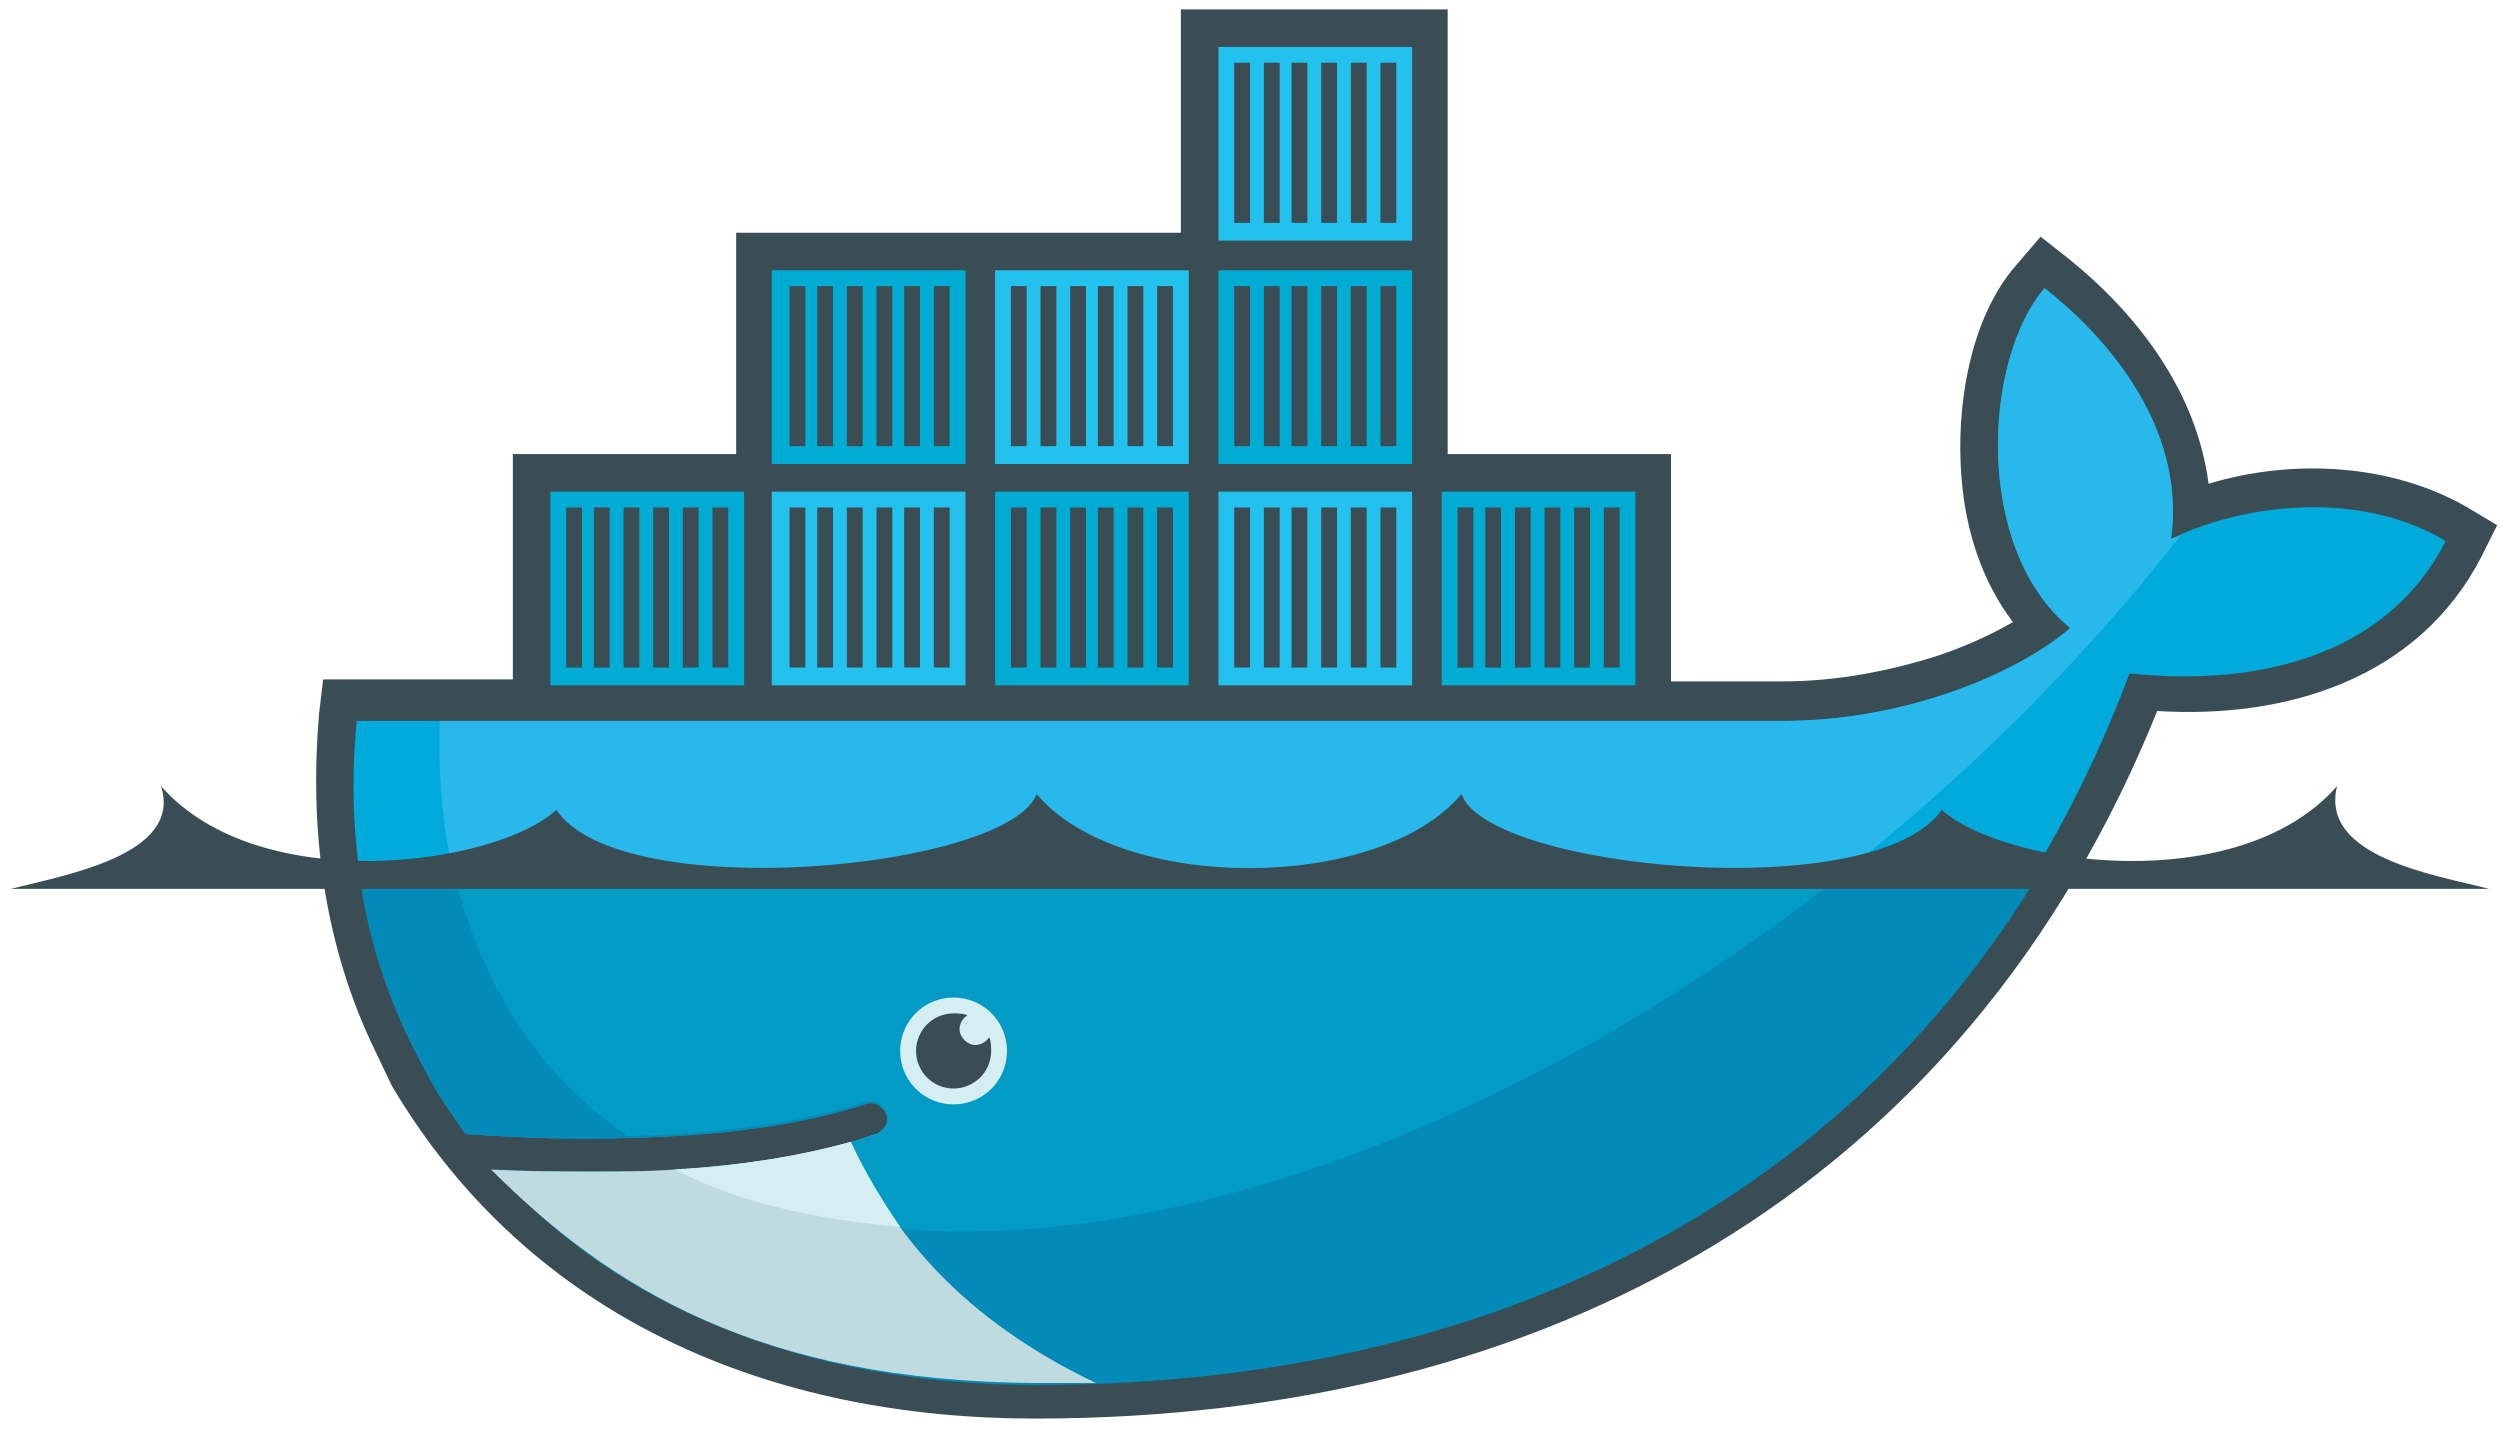 <svg xmlns="http://www.w3.org/2000/svg" width="257" height="147" fill="none" viewBox="0 0 257 147"><g clip-path="url(#a)"><path fill="#3a4d54" fill-rule="evenodd" d="M148.822 46.68h22.959v23.365h11.581c5.282 0 10.768-1.016 15.847-2.642 2.438-.812 5.283-2.031 7.721-3.454-3.251-4.266-4.876-9.549-5.283-14.831-.609-7.111.813-16.457 5.689-21.943l2.438-2.845 2.845 2.235c7.314 5.892 13.206 13.816 14.425 23.162 8.737-2.641 18.896-2.031 26.616 2.438l3.048 1.829-1.626 3.25c-6.501 12.597-20.114 16.661-33.32 15.848-19.911 49.372-62.984 72.737-115.403 72.737-27.023 0-51.81-10.159-66.032-34.134l-.203-.406-2.032-4.267c-4.876-10.565-6.298-22.146-5.283-33.726l.407-3.455H52.72V46.68h22.958V23.924h45.714V.965h27.429z" clip-rule="evenodd"/><path fill="#00aada" d="M223.184 55.418c1.625-11.987-7.315-21.333-13.003-25.803-6.299 7.314-7.315 26.819 2.641 34.946-5.689 4.876-17.27 9.549-29.46 9.549H36.669c-1.219 12.597 1.016 24.178 6.096 34.133l1.625 3.048c1.016 1.828 2.235 3.454 3.454 5.282 6.095.407 11.581.61 16.66.407 9.956-.203 18.083-1.422 24.381-3.454 1.016-.407 1.829.203 2.235 1.016.407 1.016-.203 1.828-1.016 2.235-.812.203-1.625.609-2.64.812-4.877 1.423-10.16 2.235-16.864 2.642h-1.22c-2.64.203-5.485.203-8.533.203-3.25 0-6.298 0-9.955-.203 12.19 13.815 31.289 21.942 55.263 21.942 50.794 0 93.867-22.552 112.762-72.94 13.613 1.423 26.616-2.031 32.508-13.612-9.143-5.486-21.333-3.657-28.241-.203"/><path fill="#28b8eb" d="M223.184 55.418c1.625-11.987-7.314-21.333-13.003-25.803-6.299 7.314-7.315 26.819 2.641 34.946-5.689 4.876-17.27 9.549-29.46 9.549H45.203c-.61 19.302 6.502 33.93 19.302 42.667 9.955-.204 18.082-1.423 24.38-3.454 1.016-.407 1.83.203 2.235 1.016.407 1.015-.203 1.828-1.015 2.234-.813.204-1.626.61-2.642.813-4.876 1.422-10.565 2.438-17.27 2.845l-.203-.204c17.27 8.94 42.261 8.737 71.111-2.234 32.102-12.394 62.172-35.962 83.099-62.781-.407.203-.813.203-1.016.406"/><path fill="#028bb8" d="M36.873 89.347c.812 6.705 2.844 13.003 5.892 18.895l1.625 3.048c1.016 1.829 2.235 3.454 3.454 5.283 6.095.406 11.58.609 16.66.406 9.956-.203 18.083-1.422 24.381-3.454 1.016-.406 1.829.203 2.235 1.016.406 1.016-.203 1.828-1.016 2.235-.812.203-1.625.609-2.641.812-4.876 1.423-10.565 2.439-17.27 2.845h-.812c-2.642.203-5.486.203-8.33.203-3.251 0-6.502 0-9.956-.203 12.19 13.816 31.492 21.943 55.466 21.943 43.48 0 81.27-16.457 103.213-52.826H36.873z"/><path fill="#019bc6" d="M46.625 89.347c2.641 11.784 8.737 21.13 17.88 27.429 9.955-.203 18.082-1.422 24.38-3.454 1.016-.407 1.829.203 2.235 1.016.407 1.016-.203 1.828-1.016 2.235-.812.203-1.625.609-2.64.812-4.877 1.422-10.566 2.438-17.474 2.845 17.27 8.939 42.26 8.736 70.908-2.235 17.27-6.705 34.133-16.661 49.168-28.648z"/><path fill="#00acd3" fill-rule="evenodd" d="M56.58 50.541h19.912v19.911H56.58zm1.626 1.626h1.625v16.457h-1.625zm2.844 0h1.626v16.457H61.05zm3.048 0h1.625v16.457h-1.625zm3.047 0h1.626v16.457h-1.626zm3.048 0h1.626v16.457h-1.626zm3.048 0h1.625v16.457h-1.625zm6.095-24.381h19.911v19.91H79.336zm1.829 1.625h1.625v16.457h-1.626zm2.844 0h1.625v16.457H84.01zm3.048 0h1.625v16.457h-1.625zm3.047 0h1.626v16.457h-1.626zm2.845 0h1.625v16.457h-1.625zm3.047 0h1.626v16.457h-1.626z" clip-rule="evenodd"/><path fill="#23c2ee" fill-rule="evenodd" d="M79.336 50.542h19.912v19.91H79.336zm1.829 1.625h1.625v16.457h-1.625zm2.844 0h1.626v16.457h-1.626zm3.048 0h1.625v16.457h-1.625zm3.048 0h1.625v16.457h-1.625zm2.844 0h1.626v16.457h-1.626zm3.048 0h1.625v16.457h-1.625z" clip-rule="evenodd"/><path fill="#00acd3" fill-rule="evenodd" d="M102.295 50.542h19.911v19.91h-19.911zm1.625 1.625h1.625v16.457h-1.625zm3.048 0h1.625v16.457h-1.625zm3.047 0h1.626v16.457h-1.626zm2.845 0h1.625v16.457h-1.625zm3.047 0h1.626v16.457h-1.626zm3.048 0h1.625v16.457h-1.625z" clip-rule="evenodd"/><path fill="#23c2ee" fill-rule="evenodd" d="M102.295 27.786h19.911v19.91h-19.911zm1.625 1.625h1.625v16.457h-1.625zm3.048 0h1.625v16.457h-1.625zm3.047 0h1.626v16.457h-1.626zm2.845 0h1.625v16.457h-1.625zm3.047 0h1.626v16.457h-1.626zm3.048 0h1.625v16.457h-1.625zm6.298 21.13h19.912v19.911h-19.912zm1.626 1.626h1.625v16.457h-1.625zm3.047 0h1.626v16.457h-1.626zm2.845 0h1.625v16.457h-1.625zm3.047 0h1.626v16.457h-1.626zm3.048 0h1.625v16.457h-1.625zm3.048 0h1.625v16.457h-1.625z" clip-rule="evenodd"/><path fill="#00acd3" fill-rule="evenodd" d="M125.254 27.786h19.911v19.91h-19.911zm1.625 1.625h1.625v16.457h-1.625zm3.048 0h1.625v16.457h-1.625zm2.844 0h1.625v16.457h-1.625zm3.048 0h1.625v16.457h-1.625zm3.047 0h1.626v16.457h-1.626zm3.048 0h1.625v16.457h-1.625z" clip-rule="evenodd"/><path fill="#23c2ee" fill-rule="evenodd" d="M125.254 4.827h19.911v19.91h-19.911zm1.625 1.625h1.625V22.91h-1.625zm3.048 0h1.625V22.91h-1.625zm2.844 0h1.625V22.91h-1.625zm3.048 0h1.625V22.91h-1.625zm3.047 0h1.626V22.91h-1.626zm3.048 0h1.625V22.91h-1.625z" clip-rule="evenodd"/><path fill="#00acd3" fill-rule="evenodd" d="M148.212 50.542h19.911v19.91h-19.911zm1.626 1.625h1.625v16.457h-1.625zm2.844 0h1.626v16.457h-1.626zm3.048 0h1.625v16.457h-1.625zm3.047 0h1.626v16.457h-1.626zm3.048 0h1.625v16.457h-1.625zm3.048 0h1.625v16.457h-1.625z" clip-rule="evenodd"/><path fill="#d4eef1" fill-rule="evenodd" d="M98.028 102.553a5.463 5.463 0 0 1 5.486 5.486 5.463 5.463 0 0 1-5.486 5.486 5.463 5.463 0 0 1-5.485-5.486 5.463 5.463 0 0 1 5.485-5.486" clip-rule="evenodd"/><path fill="#3a4d54" fill-rule="evenodd" d="M98.028 104.178c.407 0 1.016 0 1.423.203-.407.203-.813.813-.813 1.422 0 .813.813 1.626 1.625 1.626.61 0 1.219-.406 1.423-.813.203.407.203 1.016.203 1.422 0 2.235-1.829 3.861-3.86 3.861-2.236 0-3.86-1.829-3.86-3.861s1.624-3.86 3.86-3.86m-96.914-12.8h254.781c-5.486-1.422-17.473-3.25-15.644-10.565-10.159 11.58-34.337 8.127-40.635 2.438-6.908 9.956-46.73 6.095-49.372-1.625-8.533 10.158-35.149 10.158-43.682 0-2.845 7.72-42.667 11.58-49.372 1.625-6.095 5.689-30.476 9.143-40.635-2.438 2.235 7.111-9.955 9.143-15.44 10.565" clip-rule="evenodd"/><path fill="#bfdbe0" d="M112.657 142.172c-13.613-6.502-20.927-15.239-25.194-24.788-5.08 1.422-11.175 2.438-18.083 2.845-2.64.203-5.485.203-8.33.203-3.454 0-6.908 0-10.565-.203 12.19 12.19 27.632 21.739 55.873 21.943z"/><path fill="#d4eef1" d="M92.542 126.121c-1.828-2.641-3.657-5.689-5.079-8.737-5.08 1.422-11.175 2.438-18.082 2.845 4.672 2.438 11.58 4.876 23.161 5.892"/></g><defs><clipPath id="a"><path fill="#ebebeb" d="M.91.357h256v146.286H.91z"/></clipPath></defs></svg>
